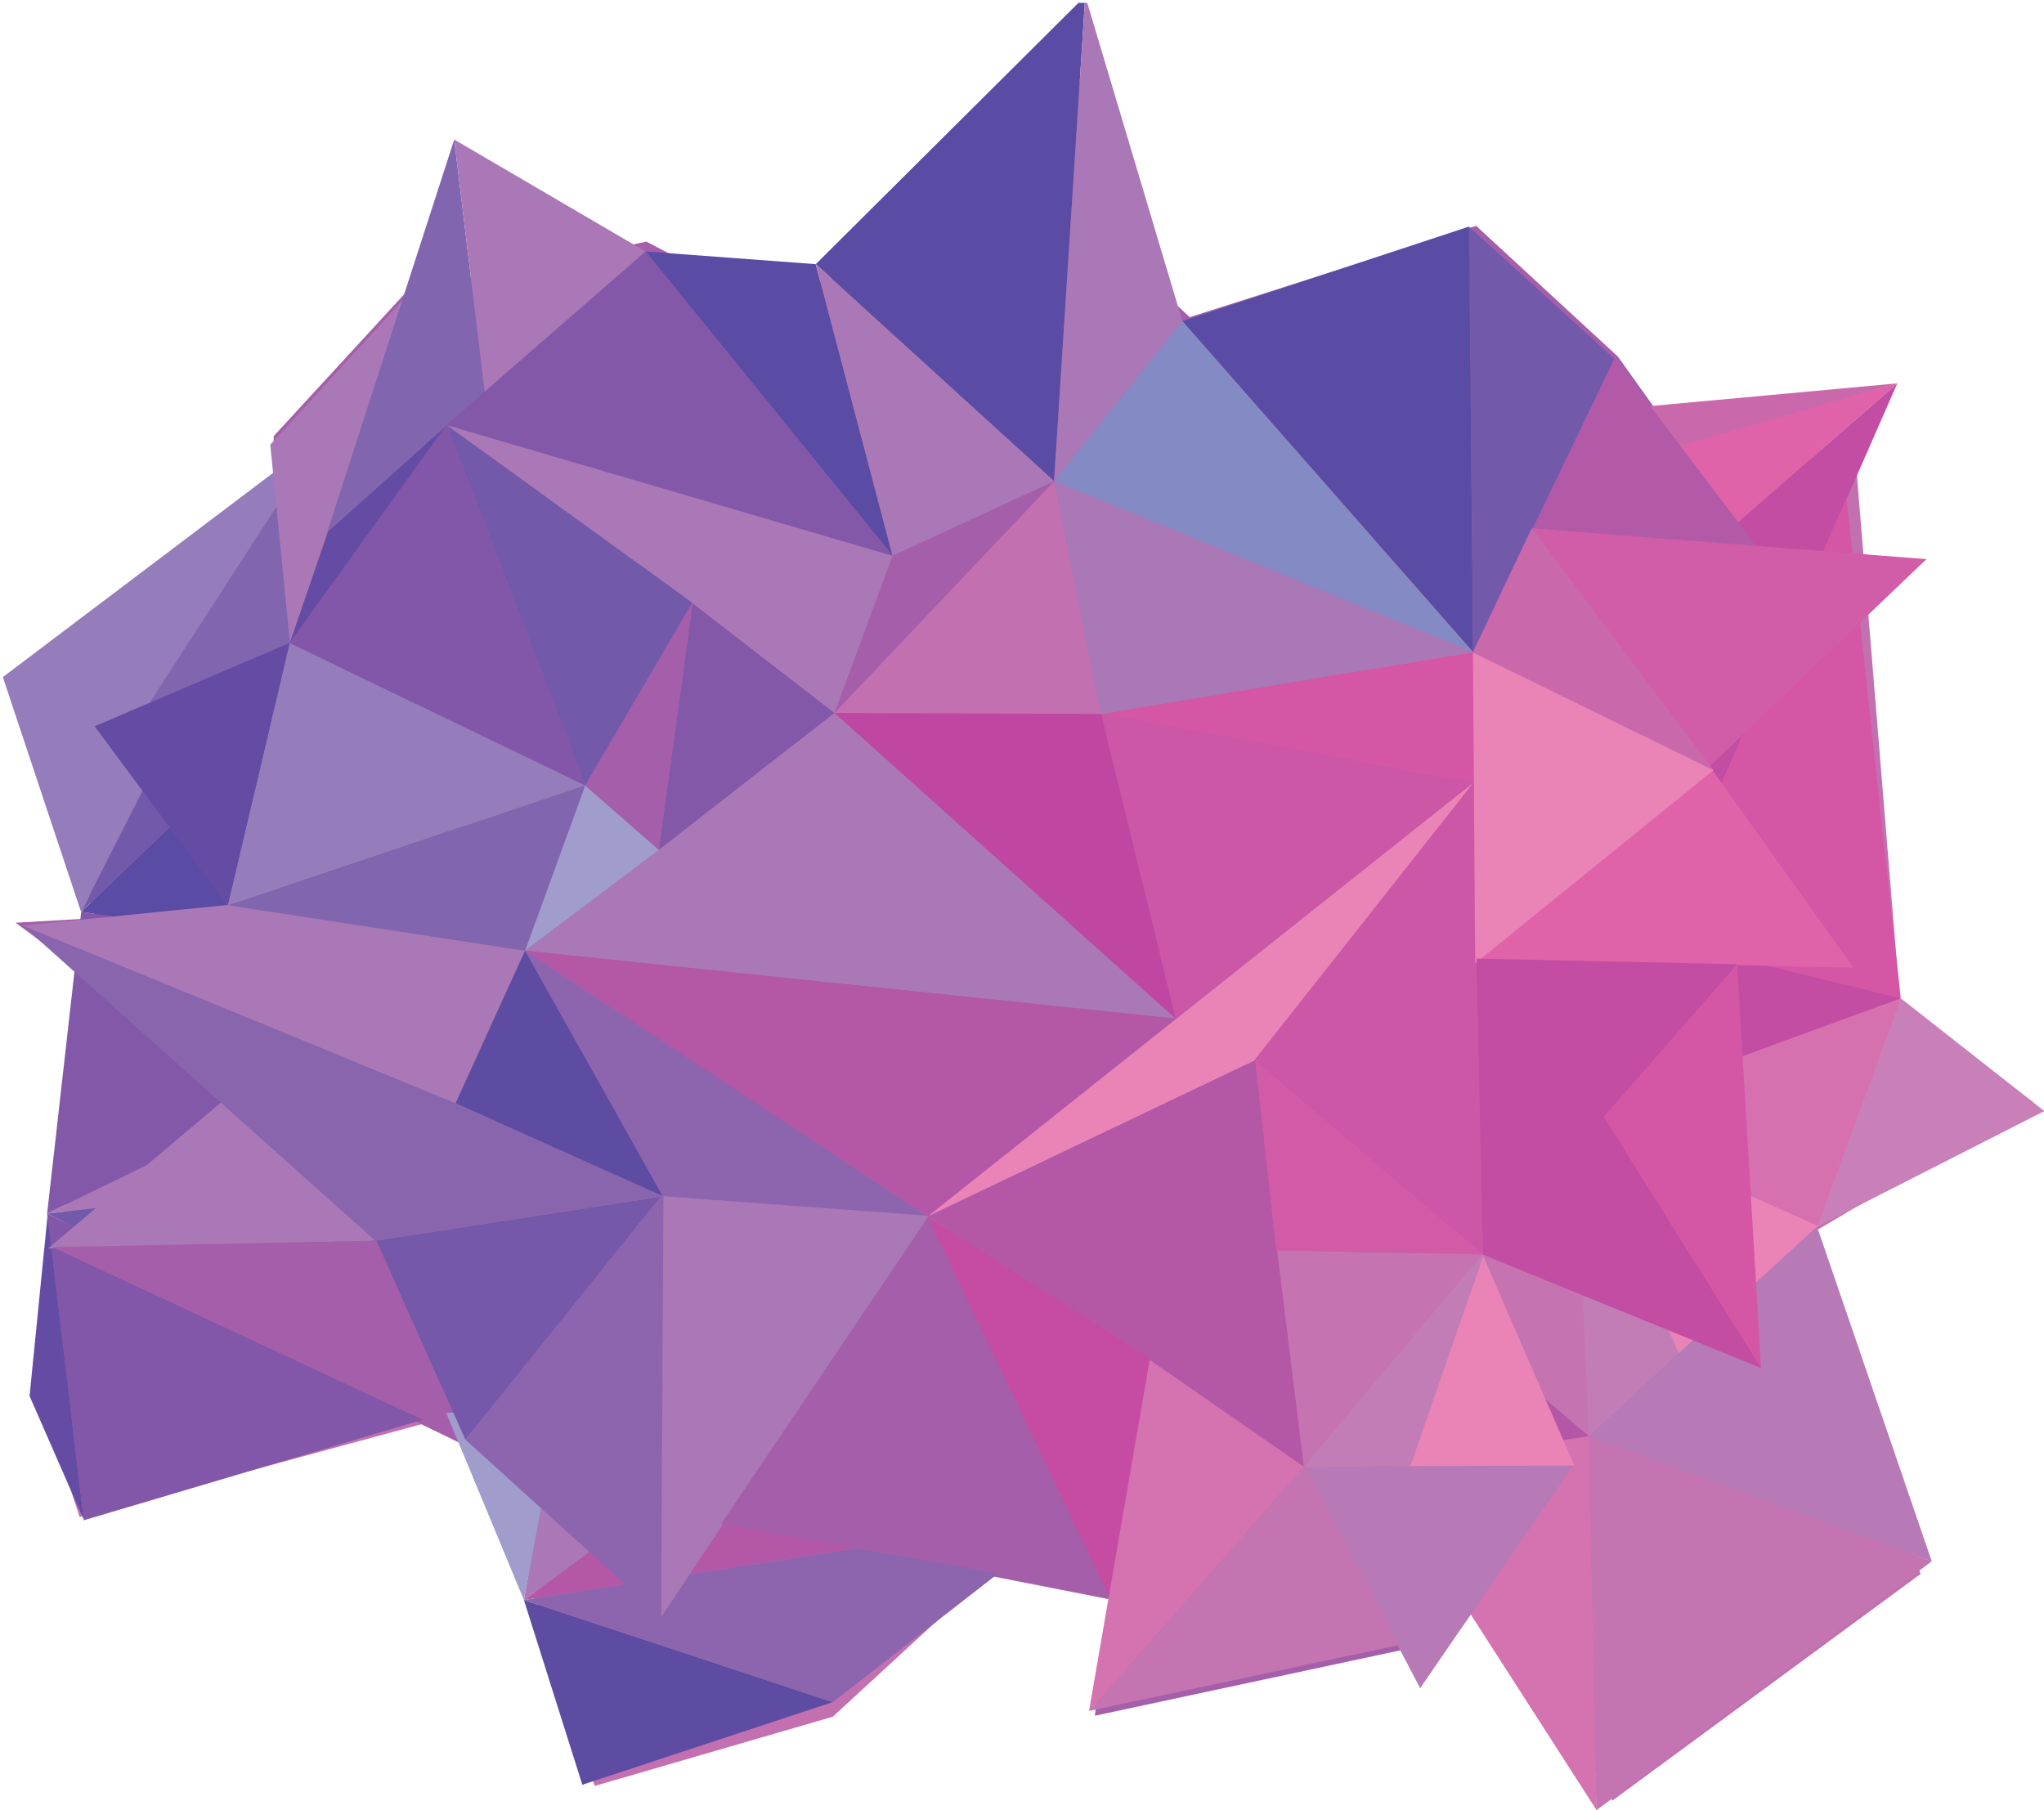 <?xml version="1.0" encoding="UTF-8"?>
<!DOCTYPE svg PUBLIC "-//W3C//DTD SVG 1.1//EN" "http://www.w3.org/Graphics/SVG/1.1/DTD/svg11.dtd">
<svg version="1.1" xmlns="http://www.w3.org/2000/svg" xmlns:xlink="http://www.w3.org/1999/xlink" x="0px" y="0px" width="700" height="620" viewBox="0, 0, 700, 620">
  <g id="Layer 1">
    <path d="M27.265,519.56 L163.703,482.535 L203.653,611.69 L285.212,587.966 L370.77,509.2 L481.929,501.042 L552.21,616.677 L657.738,539.073 L614.764,425.732 L696.333,377.547 L650.723,343.393 L635.434,156.645 L361.8,164.943 L275.44,91.639 L206.979,195.371 L110.592,153.878 L8.454,232.776 L33.777,317.947 L14.546,480.752 z" fill="#C370B0"/>
    <path d="M139.042,100.108 L93.726,149.38 L93.659,176.646 L53.549,243.246 L77.303,311.847 L5.341,316.035 L85.311,375.26 L17.501,426.311 L160.564,495.697 L223.899,554.134 L245.036,521.265 L379.836,547.73 L374.96,587.635 L481.12,564.902 L487.463,575.306 L538.428,505.062 L506.31,428.746 L602.661,469.826 L595.099,328.497 L631.818,329.358 L582.886,261.437 L601.809,188.951 L554.11,122.167 L505.532,77.343 L407.415,108.636 L385.648,88.096 L368.026,21.416 L308.943,85.658 L263.002,104.559 L221.358,82.742 z" fill="#A55FAA"/>
    <path d="M543.462,491.113 L546.709,619.998 L661.574,534.743 z" fill="#C374B1"/>
    <path d="M546.794,620 L470.663,501.581 L544.046,491.855 z" fill="#D572B0"/>
    <path d="M649.763,131.282 L458.716,298.466 L475.569,180.281 z" fill="#E063A9"/>
    <path d="M649.92,131.282 L359.837,157.96 L375.94,210.02 z" fill="#CA68AC"/>
    <path d="M206.063,396.667 L133.201,402.5 L16.14,415.65 L181.013,335.494 z" fill="#AA78B6"/>
    <path d="M152.792,483.869 L16.138,415.65 L135.218,402.267 z" fill="#7359AA"/>
    <path d="M28.69,520.536 L16.353,415.65 L10.124,478.146 z" fill="#644CA5"/>
    <path d="M152.792,483.869 L28.69,520.685 L16.138,415.65 z" fill="#8256A8"/>
    <path d="M649.763,131.282 L539.706,382.658 L458.716,298.067 z" fill="#C24DA3"/>
    <path d="M421.386,386.322 L367.72,518.678 L544.107,491.854 z" fill="#B457A7"/>
    <path d="M650.945,341.905 L622.062,420.282 L700.123,380.542" fill="#C980B8"/>
    <path d="M601.807,187.493 L524.481,180.968 L552.853,122.88 z" fill="#B25AA8"/>
    <path d="M179.418,547.99 L199.433,611.278 L285.17,582.98 z" fill="#5D4CA1"/>
    <path d="M538.845,379.95 L575.005,463.463 L544.038,492.145 z" fill="#C27DB6"/>
    <path d="M632.37,170.484 L650.946,341.904 L566.119,321.606 z" fill="#D556A5"/>
    <path d="M544.108,491.853 L661.574,534.787 L622.169,419.817 z" fill="#B77AB6"/>
    <path d="M574.891,463.473 L622.599,419.813 L539.473,382.658 z" fill="#EA83B6"/>
    <path d="M650.945,341.905 L622.512,419.811 L539.473,382.659 z" fill="#D770AF"/>
    <path d="M539.472,382.659 L478.546,435.895 L544.107,491.853 z" fill="#C574B1"/>
    <path d="M566.334,321.28 L650.946,341.905 L539.472,382.665 z" fill="#C24DA3"/>
    <path d="M27.756,312.323 L110.931,148.808 L0.978,231.9 z" fill="#957CBA"/>
    <path d="M131.353,212.889 L27.755,312.321 L68.107,232.868 z" fill="#7359AA"/>
    <path d="M16.139,415.65 L181.014,335.494 L27.81,312.323 z" fill="#8358A9"/>
    <path d="M50.513,241.821 L100.631,224.156 L96.389,170.896 z" fill="#8166AF"/>
    <path d="M92.556,152.302 L99.307,220.1 L140.598,99.893 z" fill="#AA78B6"/>
    <path d="M128.979,424.942 L76.116,377.235 L16.476,427.592 z" fill="#AA78B6"/>
    <path d="M446.52,502.343 L486.359,578.201 L538.878,501.7 z" fill="#B77AB6"/>
    <path d="M482.925,502.105 L539.156,501.95 L507.704,429.651 z" fill="#EA83B6"/>
    <path d="M585.468,262.496 L659.745,191.511 L524.48,180.965 z" fill="#D15CA8"/>
    <path d="M552.852,122.881 L503.092,77.601 L504.513,223.399 z" fill="#7359AA"/>
    <path d="M159.392,493.084 L17.92,427.124 L128.976,424.946 z" fill="#A55FAA"/>
    <path d="M387.134,395.254 L179.417,547.99 L367.842,518.68 z" fill="#B457A7"/>
    <path d="M206.121,396.667 L179.419,547.99 L387.134,395.254 z" fill="#AA78B6"/>
    <path d="M27.81,312.323 L181.014,335.494 L131.354,212.889 z" fill="#5A4CA4"/>
    <path d="M179.418,547.99 L152.791,483.871 L191.484,483.113 z" fill="#A09CCC"/>
    <path d="M285.241,582.981 L179.418,547.991 L367.843,518.68 z" fill="#8D65AE"/>
    <path d="M221.076,86.131 L305.659,190.342 L279.365,90.476 z" fill="#5A4CA4"/>
    <path d="M129.013,425.393 L7.786,316.991 L156.127,377.853 z" fill="#8965AE"/>
    <path d="M508.894,427.547 L483,502.167 L446.303,502.487 z" fill="#C27DB6"/>
    <path d="M446.539,501.49 L372.895,585.998 L479.007,563.443 z" fill="#C374B1"/>
    <path d="M111.913,182.685 L166.134,135.291 L155.561,47.79 z" fill="#8166AF"/>
    <path d="M594.909,330.245 L603.099,468.547 L547.022,382.488 z" fill="#D556A5"/>
    <path d="M548.32,381.071 L603.099,468.547 L507.699,429.655 z" fill="#C24DA3"/>
    <path d="M634.72,331.419 L505.409,328.584 L585.649,262.663 z" fill="#E063A9"/>
    <path d="M586.821,263.769 L524.584,180.853 L504.317,223.611 z" fill="#CA68AC"/>
    <path d="M404.919,109.974 L504.513,223.4 L503.093,77.601 z" fill="#5A4CA4"/>
    <path d="M99.306,220.101 L153.026,145.676 L112.312,182.103 z" fill="#644CA5"/>
    <path d="M159.378,493.073 L128.977,424.947 L227.01,409.719 z" fill="#7558AA"/>
    <path d="M371.517,0.974 L360.987,164.828 L279.364,90.477 L369.328,0.974 z" fill="#5A4CA4"/>
    <path d="M372.36,0.974 L404.919,109.974 L360.986,164.828 L371.516,0.974 z" fill="#AA78B6"/>
    <path d="M166.134,135.29 L221.076,86.131 L155.561,47.79 z" fill="#AA78B6"/>
    <path d="M285.81,244.196 L179.785,325.614 L402.662,348.87 z" fill="#AA78B6"/>
    <path d="M402.662,348.87 L179.786,325.614 L317.78,416.728 z" fill="#B457A7"/>
    <path d="M377.16,244.487 L285.772,244.162 L402.662,348.867 z" fill="#C047A1"/>
    <path d="M225.634,291.065 L237.011,206.498 L285.772,244.162 z" fill="#8358A9"/>
    <path d="M179.785,325.614 L200.389,268.984 L225.636,291.066 z" fill="#A09CCC"/>
    <path d="M317.7,416.654 L505.03,267.614 L429.691,363.308 z" fill="#EA83B6"/>
    <path d="M504.781,267.887 L377.118,244.451 L402.661,348.87 z" fill="#CC57A6"/>
    <path d="M285.772,244.161 L361.021,164.786 L377.062,244.512 z" fill="#C370B0"/>
    <path d="M179.785,325.614 L77.946,310.207 L200.398,268.992 z" fill="#8166AF"/>
    <path d="M227.057,409.762 L179.784,325.613 L317.78,416.728 z" fill="#8D65AE"/>
    <path d="M200.393,268.983 L225.633,291.065 L237.324,206.157 z" fill="#A55FAA"/>
    <path d="M179.785,325.614 L155.429,377.853 L227.011,409.719 z" fill="#5D4CA1"/>
    <path d="M507.858,429.799 L429.69,362.965 L504.781,267.887 z" fill="#CC57A6"/>
    <path d="M226.416,553.828 L227.011,409.72 L318.071,416.412 z" fill="#AA78B6"/>
    <path d="M504.781,267.887 L504.513,223.398 L377.118,244.451 z" fill="#D556A5"/>
    <path d="M376.948,244.635 L361.023,164.788 L504.513,223.4 z" fill="#AA78B6"/>
    <path d="M305.659,190.343 L285.772,244.162 L361.023,164.787 z" fill="#A55FAA"/>
    <path d="M285.772,244.161 L235.644,205.402 L152.887,145.551 L305.659,190.341 z" fill="#AA78B6"/>
    <path d="M200.393,268.983 L152.886,145.55 L237.074,206.429 z" fill="#7359AA"/>
    <path d="M77.948,310.204 L200.393,268.981 L99.219,220.195 z" fill="#957CBA"/>
    <path d="M77.741,310.015 L155.917,378.082 L179.785,325.614 z" fill="#AA78B6"/>
    <path d="M429.861,363.123 L317.7,416.653 L446.519,502.342 z" fill="#B457A7"/>
    <path d="M504.514,223.398 L361.024,164.788 L404.918,109.974 z" fill="#848BC4"/>
    <path d="M152.889,145.551 L305.66,190.342 L221.075,86.131 z" fill="#8358A9"/>
    <path d="M246.929,521.965 L318.07,416.41 L379.628,545.647 z" fill="#A55FAA"/>
    <path d="M317.701,416.814 L380.483,548.037 L394.042,465.396 z" fill="#C64CA3"/>
    <path d="M32.417,248.753 L77.95,310.204 L99.19,220.168 z" fill="#644CA5"/>
    <path d="M586.822,263.769 L505.199,329.951 L504.438,223.481 z" fill="#EA83B6"/>
    <path d="M372.95,586.046 L393.729,465.737 L446.48,502.307 z" fill="#D572B0"/>
    <path d="M507.705,429.651 L437.375,428.237 L446.521,502.342 z" fill="#C574B1"/>
    <path d="M507.705,429.651 L429.863,363.123 L437.05,428.172 z" fill="#D25BA7"/>
    <path d="M227.227,408.572 L159.372,493.064 L226.419,553.828 z" fill="#8D65AE"/>
    <path d="M200.394,268.983 L99.22,220.195 L152.887,145.55 z" fill="#8256A8"/>
    <path d="M128.98,424.942 L156.13,377.85 L227.011,409.719 z" fill="#8965AE"/>
    <path d="M7.786,316.991 L156.129,377.852 L78.202,309.925 z" fill="#AA78B6"/>
    <path d="M594.91,330.245 L507.854,429.786 L505.643,328.327 z" fill="#C24DA3"/>
    <path d="M279.364,90.477 L361.024,164.788 L305.66,190.343 z" fill="#AA78B6"/>
  </g>
  <defs/>
</svg>
